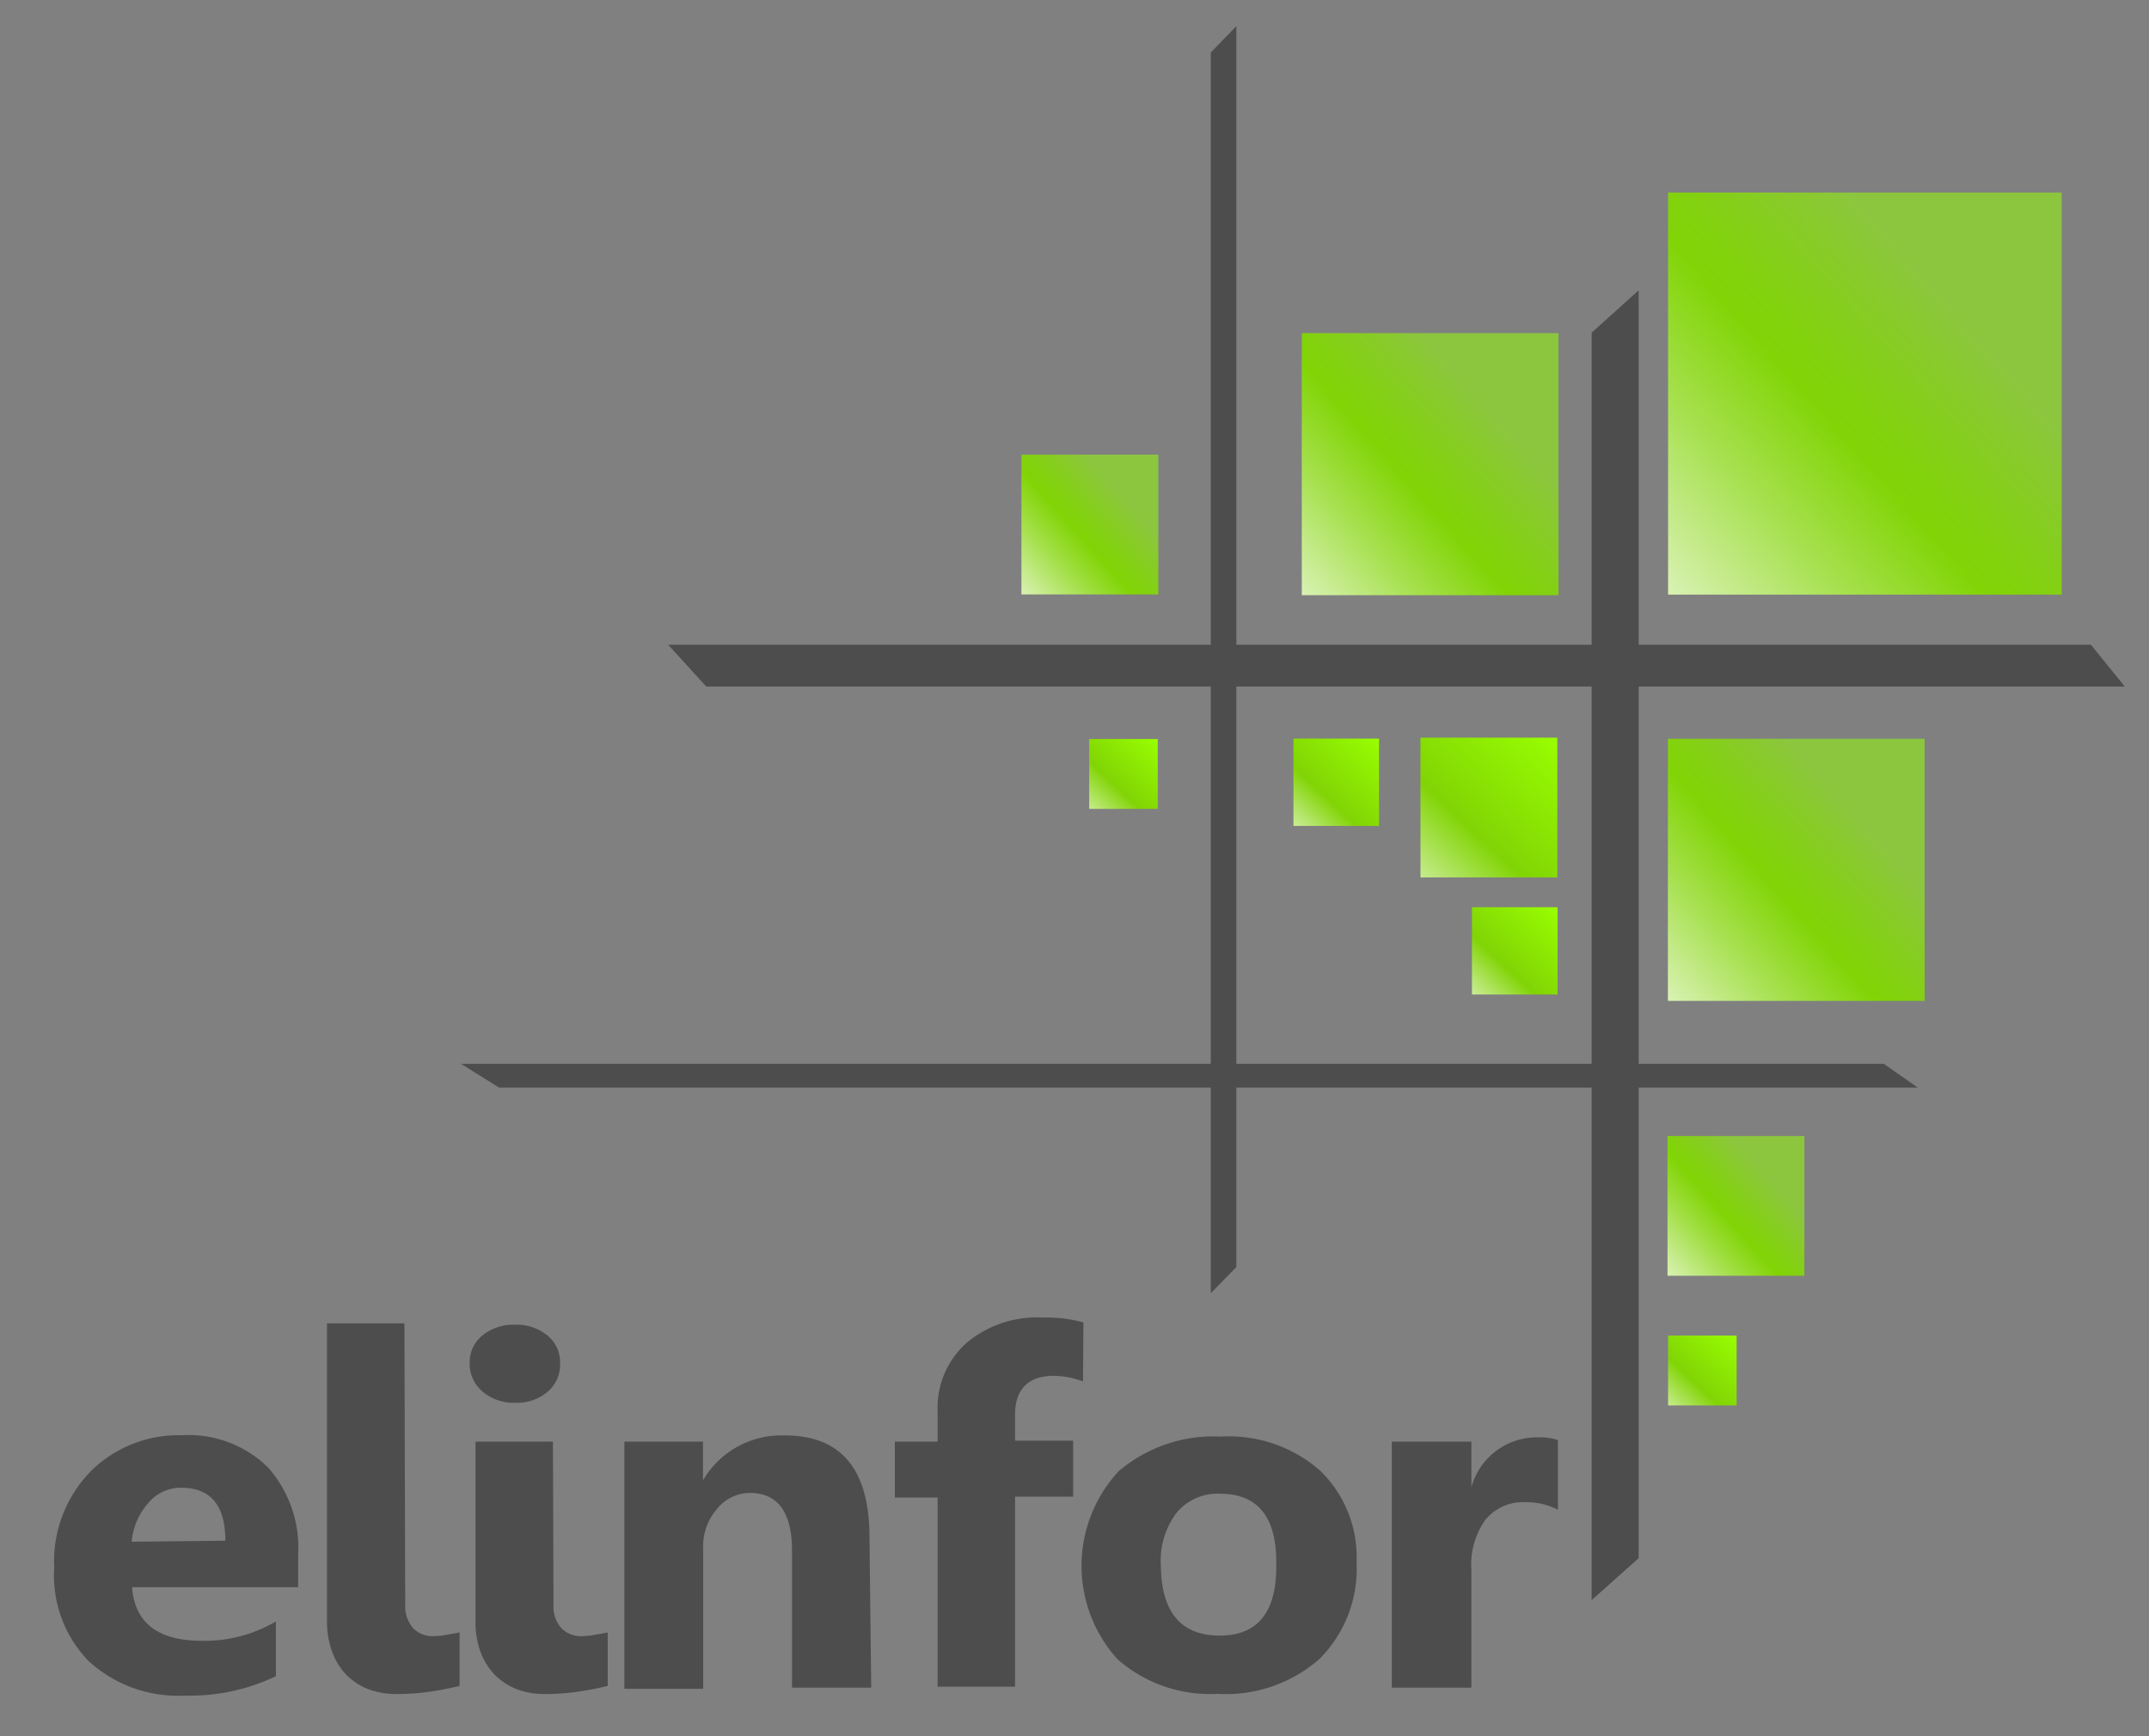 <?xml version="1.0" encoding="UTF-8"?> <svg xmlns="http://www.w3.org/2000/svg" xmlns:xlink="http://www.w3.org/1999/xlink" id="a0606298-2ab3-4669-b83b-57a6d0496d28" data-name="Camada 1" viewBox="0 0 111 89.7"><rect x="0" y="0" width="111" height="89.7" fill="#808080" stroke="none"/><defs><linearGradient id="a7d74687-fea0-4bb9-a8fa-15894312714f" data-name="Gradiente sem nome" x1="71.88" y1="1064.64" x2="81.11" y2="1054.8" gradientTransform="translate(1.86 -1010.72)" gradientUnits="userSpaceOnUse"><stop offset="0.09" stop-color="#fff"></stop><stop offset="0.12" stop-color="#fafdf4"></stop><stop offset="0.17" stop-color="#ebf8d7"></stop><stop offset="0.23" stop-color="#d4f0a9"></stop><stop offset="0.31" stop-color="#b3e568"></stop><stop offset="0.4" stop-color="#8ad716"></stop><stop offset="0.42" stop-color="#81d405"></stop><stop offset="0.69" stop-color="#96fa01"></stop><stop offset="0.72" stop-color="#9f0"></stop></linearGradient><linearGradient id="a752d903-5ef6-4543-bfd8-e167274b60b0" data-name="Gradiente sem nome 2" x1="62.66" y1="1055.93" x2="71.89" y2="1046.09" xlink:href="#a7d74687-fea0-4bb9-a8fa-15894312714f"></linearGradient><linearGradient id="befa5dfb-0996-484e-a883-9cfc98cd4667" data-name="Gradiente sem nome 3" x1="67.85" y1="1060.1" x2="82.62" y2="1044.36" gradientTransform="translate(1.86 -1010.72)" gradientUnits="userSpaceOnUse"><stop offset="0.06" stop-color="#fff"></stop><stop offset="0.09" stop-color="#fafdf4"></stop><stop offset="0.14" stop-color="#ebf8d7"></stop><stop offset="0.22" stop-color="#d4f0a9"></stop><stop offset="0.3" stop-color="#b3e568"></stop><stop offset="0.4" stop-color="#8ad716"></stop><stop offset="0.42" stop-color="#81d405"></stop><stop offset="0.69" stop-color="#96fa01"></stop><stop offset="0.72" stop-color="#9f0"></stop></linearGradient><linearGradient id="ab9fc845-f4a1-42d9-a57b-d02b8ad5528e" data-name="Gradiente sem nome 4" x1="60.29" y1="1045.14" x2="86.29" y2="1021.97" gradientTransform="translate(1.86 -1010.72)" gradientUnits="userSpaceOnUse"><stop offset="0.08" stop-color="#fff"></stop><stop offset="0.09" stop-color="#fdfefb"></stop><stop offset="0.31" stop-color="#a5e04c"></stop><stop offset="0.41" stop-color="#81d405"></stop><stop offset="0.45" stop-color="#83d110"></stop><stop offset="0.53" stop-color="#89ca2e"></stop><stop offset="0.57" stop-color="#8cc63f"></stop><stop offset="0.94" stop-color="#8cc63f"></stop></linearGradient><linearGradient id="e8a4a389-4979-4548-a451-a4d981368e04" data-name="Gradiente sem nome 5" x1="48.19" y1="1043.39" x2="62.06" y2="1031.03" xlink:href="#ab9fc845-f4a1-42d9-a57b-d02b8ad5528e"></linearGradient><linearGradient id="ea104838-7bdc-428a-915c-6d46b6403f38" data-name="Gradiente sem nome 6" x1="79.21" y1="1066.09" x2="105.21" y2="1042.92" xlink:href="#ab9fc845-f4a1-42d9-a57b-d02b8ad5528e"></linearGradient><linearGradient id="b413393d-b284-4e5a-9170-e53aeedaef1f" data-name="Gradiente sem nome 7" x1="81.56" y1="1078.59" x2="95.43" y2="1066.23" xlink:href="#ab9fc845-f4a1-42d9-a57b-d02b8ad5528e"></linearGradient><linearGradient id="b37cd1d6-d66e-4b15-8bef-f7d264e67f50" data-name="Gradiente sem nome 8" x1="76.5" y1="1047.05" x2="116.38" y2="1011.52" xlink:href="#ab9fc845-f4a1-42d9-a57b-d02b8ad5528e"></linearGradient><linearGradient id="bd26f1b8-900a-4c2f-952d-0d128cfc2731" data-name="Gradiente sem nome 9" x1="52.56" y1="1054.54" x2="59.96" y2="1046.67" xlink:href="#befa5dfb-0996-484e-a883-9cfc98cd4667"></linearGradient><linearGradient id="ed5c173e-679a-46a5-87dd-d3c1d052ee0c" x1="82.47" y1="1085.36" x2="89.86" y2="1077.49" xlink:href="#befa5dfb-0996-484e-a883-9cfc98cd4667"></linearGradient></defs><title>logo</title><polygon points="108 33.31 109.75 35.47 36.48 35.47 34.51 33.31 108 33.31" style="fill: #4d4d4d"></polygon><path d="M82.21,82.67h0V17.19L84.64,15V80.5Z" style="fill: #4d4d4d"></path><path d="M62.54,66.81h0V2.71l1.32-1.36h0V65.46Z" style="fill: #4d4d4d"></path><polygon points="97.3 54.96 99.06 56.19 25.78 56.19 23.81 54.96 97.3 54.96" style="fill: #4d4d4d"></polygon><g style="isolation: isolate"><path d="M15.4,82H6.82q.21,2.77,3.61,2.77a7.27,7.27,0,0,0,3.82-1v2.83a10.32,10.32,0,0,1-4.74,1A6.8,6.8,0,0,1,4.56,85.8,6.35,6.35,0,0,1,2.8,81a6.66,6.66,0,0,1,1.9-5,6.43,6.43,0,0,1,4.68-1.85,5.86,5.86,0,0,1,4.45,1.65A6.23,6.23,0,0,1,15.4,80.3Zm-3.76-2.4c0-1.83-.76-2.74-2.29-2.74a2.2,2.2,0,0,0-1.69.79,3.49,3.49,0,0,0-.86,2Z" style="fill: #4d4d4d"></path><path d="M20.93,82.89a1.74,1.74,0,0,0,.4,1.22,1.41,1.41,0,0,0,1.07.42,3.91,3.91,0,0,0,.67-.07l.67-.12V87.1c-.49.12-1,.22-1.55.3a11.73,11.73,0,0,1-1.7.12A4.14,4.14,0,0,1,19,87.26a3.38,3.38,0,0,1-1.13-.75,3.48,3.48,0,0,1-.72-1.19,4.52,4.52,0,0,1-.26-1.56V68.37h4Z" style="fill: #4d4d4d"></path><path d="M26.59,72.47a2.44,2.44,0,0,1-1.68-.59,1.87,1.87,0,0,1-.65-1.45A1.78,1.78,0,0,1,24.91,69a2.52,2.52,0,0,1,1.68-.56,2.5,2.5,0,0,1,1.69.56,1.78,1.78,0,0,1,.65,1.44,1.84,1.84,0,0,1-.65,1.47A2.45,2.45,0,0,1,26.59,72.47Zm2,10.42a1.69,1.69,0,0,0,.4,1.22,1.39,1.39,0,0,0,1.06.42,3.71,3.71,0,0,0,.67-.07l.67-.12V87.1c-.49.12-1,.22-1.55.3a11.63,11.63,0,0,1-1.7.12,4,4,0,0,1-1.47-.26,3.29,3.29,0,0,1-1.13-.75,3.5,3.5,0,0,1-.73-1.19,4.52,4.52,0,0,1-.25-1.56V74.48h4Z" style="fill: #4d4d4d"></path><path d="M45,87.19H40.91V80.13c0-2-.73-3-2.18-3A2.2,2.2,0,0,0,37,78a2.92,2.92,0,0,0-.68,2v7.25H32.25V74.48h4.06v2h0a4.69,4.69,0,0,1,4.23-2.32q4.36,0,4.37,5.24Z" style="fill: #4d4d4d"></path><path d="M55.94,71.37a4.47,4.47,0,0,0-1.51-.29c-1.3,0-2,.68-2,2v1.35h3v2.89h-3v9.82h-4V77.37H46.22V74.48h2.21V72.9a4.49,4.49,0,0,1,1.47-3.5,5.67,5.67,0,0,1,4-1.33,7.11,7.11,0,0,1,2.06.25Z" style="fill: #4d4d4d"></path><path d="M62.89,87.51a7.22,7.22,0,0,1-5.17-1.79A7.19,7.19,0,0,1,57.79,76a7.55,7.55,0,0,1,5.28-1.78A7.11,7.11,0,0,1,68.21,76a6.23,6.23,0,0,1,1.86,4.71,6.59,6.59,0,0,1-1.92,5A7.31,7.31,0,0,1,62.89,87.51ZM63,77.17a2.75,2.75,0,0,0-2.24,1,4.13,4.13,0,0,0-.8,2.71Q60,84.5,63,84.5t2.92-3.76Q65.94,77.17,63,77.17Z" style="fill: #4d4d4d"></path><path d="M80.47,78a3.53,3.53,0,0,0-1.7-.39,2.49,2.49,0,0,0-2.07.94A4,4,0,0,0,76,81.12v6.07H71.89V74.48H76v2.36h0a3.5,3.5,0,0,1,3.47-2.58,2.88,2.88,0,0,1,1,.14Z" style="fill: #4d4d4d"></path></g><rect x="76.03" y="46.87" width="4.42" height="4.51" style="fill: url(#a7d74687-fea0-4bb9-a8fa-15894312714f)"></rect><rect x="66.81" y="38.16" width="4.42" height="4.51" style="fill: url(#a752d903-5ef6-4543-bfd8-e167274b60b0)"></rect><rect x="73.37" y="38.11" width="7.07" height="7.22" style="fill: url(#befa5dfb-0996-484e-a883-9cfc98cd4667)"></rect><rect x="67.24" y="17.21" width="13.26" height="13.54" style="fill: url(#ab9fc845-f4a1-42d9-a57b-d02b8ad5528e)"></rect><rect x="52.76" y="23.49" width="7.07" height="7.22" style="fill: url(#e8a4a389-4979-4548-a451-a4d981368e04)"></rect><rect x="86.15" y="38.17" width="13.26" height="13.54" style="fill: url(#ea104838-7bdc-428a-915c-6d46b6403f38)"></rect><rect x="86.13" y="58.69" width="7.07" height="7.22" style="fill: url(#b413393d-b284-4e5a-9170-e53aeedaef1f)"></rect><rect x="86.16" y="9.95" width="20.33" height="20.77" style="fill: url(#b37cd1d6-d66e-4b15-8bef-f7d264e67f50)"></rect><rect x="56.26" y="38.18" width="3.54" height="3.61" style="fill: url(#bd26f1b8-900a-4c2f-952d-0d128cfc2731)"></rect><rect x="86.16" y="69" width="3.54" height="3.61" style="fill: url(#ed5c173e-679a-46a5-87dd-d3c1d052ee0c)"></rect></svg> 